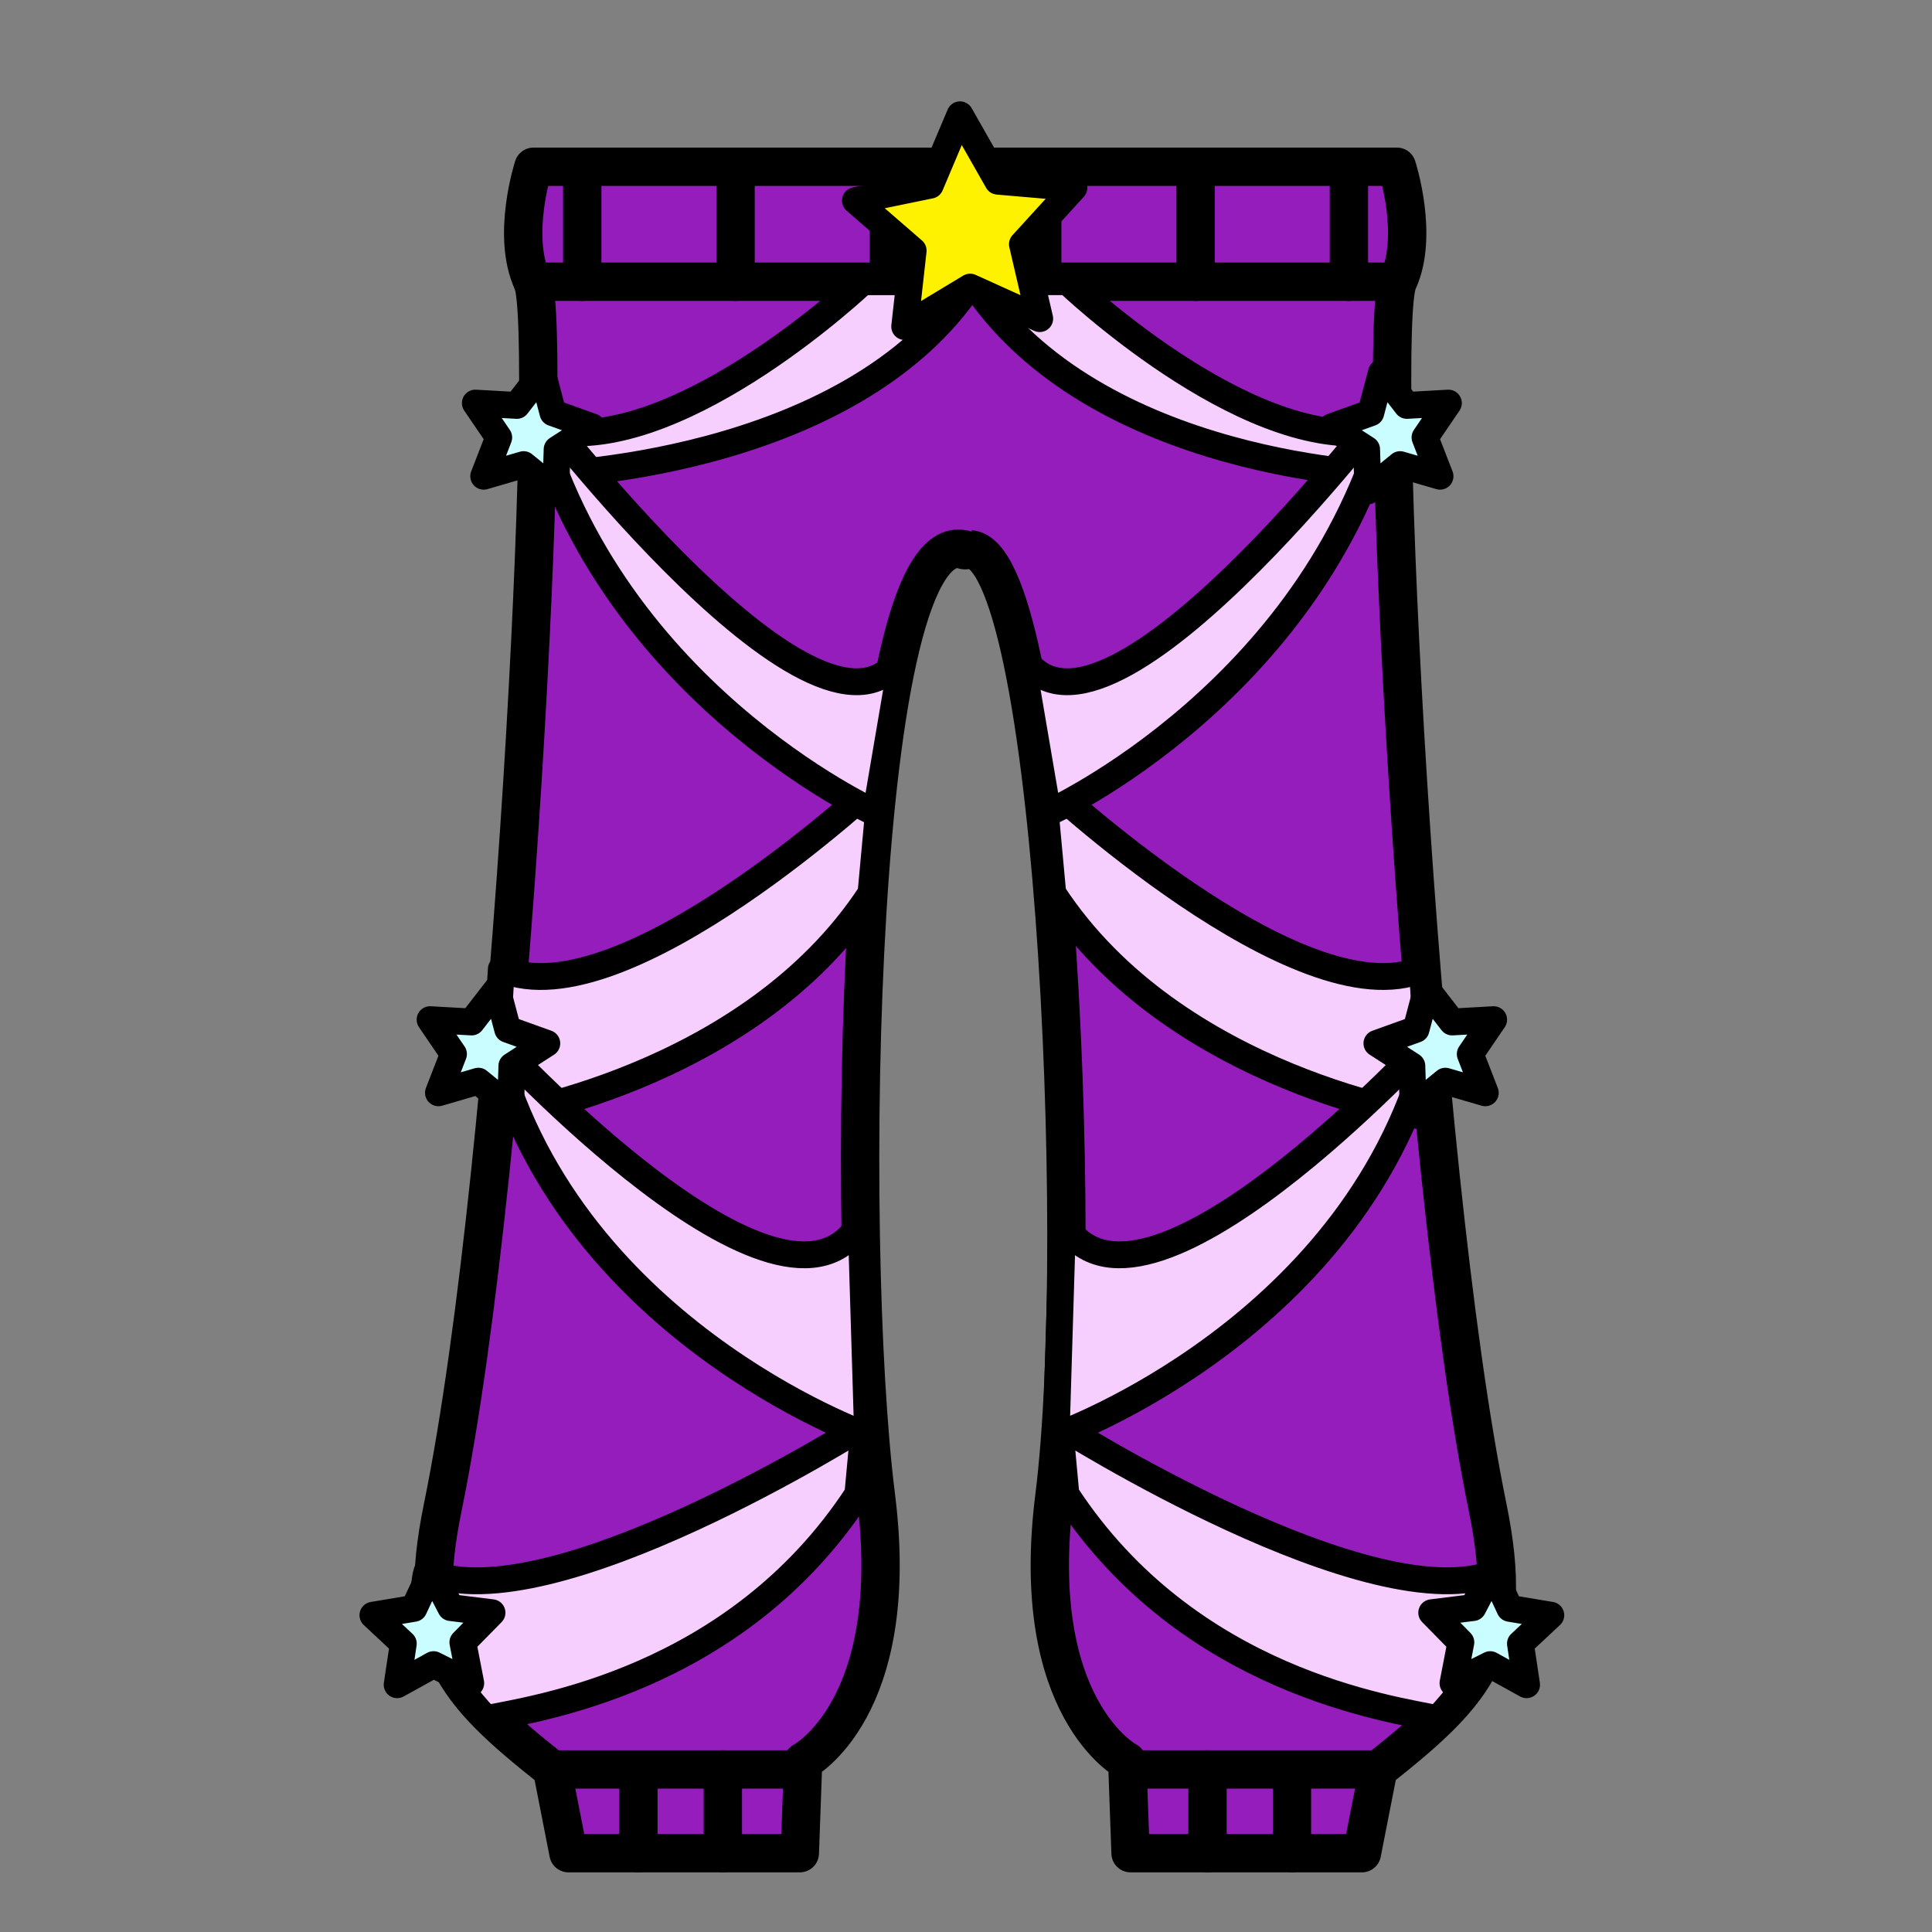 <?xml version="1.0" encoding="utf-8"?>
<!-- Generator: Adobe Illustrator 15.1.0, SVG Export Plug-In . SVG Version: 6.00 Build 0)  -->
<!DOCTYPE svg PUBLIC "-//W3C//DTD SVG 1.1//EN" "http://www.w3.org/Graphics/SVG/1.1/DTD/svg11.dtd">
<svg version="1.1" id="Layer_1" xmlns="http://www.w3.org/2000/svg" xmlns:xlink="http://www.w3.org/1999/xlink" x="0px" y="0px"
	 width="504px" height="504px" viewBox="288 418 504 504" enable-background="new 288 418 504 504" xml:space="preserve">
<rect x="288" y="418" width="504" height="504" fill="#808080" stroke="none"/>
<g>
	<g>
		<g>
			<g>
				
					<path fill="#951DBC" stroke="#000000" stroke-width="10" stroke-linecap="round" stroke-linejoin="round" stroke-miterlimit="10" d="
					M513.064,461.5h139.345c0,0,5.862,17.982,0.259,29.991c-5.603,12.009,4.798,228.911,23.396,319.676
					c7.507,36.631-2.59,47.91-28.5,68.427l-4.285,21.844h-60.354l-0.86-23.938c0,0-26-13.666-19.005-69.134
					c8.469-67.151-0.495-254.369-23.62-246.866"/>
				<g>
					
						<line fill="none" stroke="#000000" stroke-width="10" stroke-linecap="round" stroke-linejoin="round" stroke-miterlimit="10" x1="603.005" y1="879.594" x2="603.005" y2="901.438"/>
					
						<line fill="none" stroke="#000000" stroke-width="10" stroke-linecap="round" stroke-linejoin="round" stroke-miterlimit="10" x1="625.035" y1="881.796" x2="625.035" y2="901.438"/>
					
						<line fill="none" stroke="#000000" stroke-width="10" stroke-linecap="round" stroke-linejoin="round" stroke-miterlimit="10" x1="647.564" y1="879.594" x2="582.914" y2="879.594"/>
				</g>
			</g>
			<g>
				
					<path fill="#951DBC" stroke="#000000" stroke-width="10" stroke-linecap="round" stroke-linejoin="round" stroke-miterlimit="10" d="
					M566.512,461.5H427.167c0,0-5.86,17.982-0.259,29.991c5.604,12.009-4.796,228.911-23.396,319.676
					c-7.507,36.631,2.59,47.91,28.5,68.427l4.285,21.844h60.354l0.86-23.938c0,0,26-13.666,19.005-69.134
					c-8.469-67.151-5.482-256.599,23.62-246.866"/>
				<g>
					
						<line fill="none" stroke="#000000" stroke-width="10" stroke-linecap="round" stroke-linejoin="round" stroke-miterlimit="10" x1="476.571" y1="879.594" x2="476.571" y2="901.438"/>
					
						<line fill="none" stroke="#000000" stroke-width="10" stroke-linecap="round" stroke-linejoin="round" stroke-miterlimit="10" x1="454.541" y1="881.796" x2="454.541" y2="901.438"/>
					
						<line fill="none" stroke="#000000" stroke-width="10" stroke-linecap="round" stroke-linejoin="round" stroke-miterlimit="10" x1="432.012" y1="879.594" x2="496.662" y2="879.594"/>
				</g>
			</g>
		</g>
		<g>
			
				<line fill="none" stroke="#000000" stroke-width="10" stroke-linecap="round" stroke-linejoin="round" stroke-miterlimit="10" x1="426.908" y1="491.491" x2="650.064" y2="491.491"/>
			
				<line fill="none" stroke="#000000" stroke-width="10" stroke-linecap="round" stroke-linejoin="round" stroke-miterlimit="10" x1="519.889" y1="491.491" x2="519.889" y2="461.5"/>
			
				<line fill="none" stroke="#000000" stroke-width="10" stroke-linecap="round" stroke-linejoin="round" stroke-miterlimit="10" x1="479.889" y1="491.491" x2="479.889" y2="461.5"/>
			
				<line fill="none" stroke="#000000" stroke-width="10" stroke-linecap="round" stroke-linejoin="round" stroke-miterlimit="10" x1="439.889" y1="491.491" x2="439.889" y2="461.5"/>
			
				<line fill="none" stroke="#000000" stroke-width="10" stroke-linecap="round" stroke-linejoin="round" stroke-miterlimit="10" x1="559.889" y1="491.491" x2="559.889" y2="461.5"/>
			
				<line fill="none" stroke="#000000" stroke-width="10" stroke-linecap="round" stroke-linejoin="round" stroke-miterlimit="10" x1="599.889" y1="491.491" x2="599.889" y2="461.5"/>
			
				<line fill="none" stroke="#000000" stroke-width="10" stroke-linecap="round" stroke-linejoin="round" stroke-miterlimit="10" x1="639.889" y1="491.491" x2="639.889" y2="461.5"/>
		</g>
	</g>
	
		<path fill="#F7CFFF" stroke="#000000" stroke-width="7" stroke-linecap="round" stroke-linejoin="round" stroke-miterlimit="10" d="
		M541.649,491.491c-32,49.026-113.614,50.517-113.614,50.517l5.448-11.386c33.717,4.378,79.581-39.131,79.581-39.131H541.649z"/>
	
		<path fill="#F7CFFF" stroke="#000000" stroke-width="7" stroke-linecap="round" stroke-linejoin="round" stroke-miterlimit="10" d="
		M566.512,491.491c0,0,45.471,43.509,79.188,39.131l5.448,11.386c0,0-77.499-1.489-109.498-50.517H566.512L566.512,491.491z"/>
	<g>
		
			<path fill="#F7CFFF" stroke="#000000" stroke-width="7" stroke-linecap="round" stroke-linejoin="round" stroke-miterlimit="10" d="
			M564.396,789.804c0,0,82.135,51.986,114.088,38.282c0,0,5.581,16.081-15.46,38.282c-11.85-2.534-64.967-9.552-96.967-58.579
			L564.396,789.804z"/>
		
			<path fill="#F7CFFF" stroke="#000000" stroke-width="7" stroke-linecap="round" stroke-linejoin="round" stroke-miterlimit="10" d="
			M559.889,621.296c0,0,67.223,63.208,99.176,49.504l2.333,38.814c0,0-66.763-9.552-98.763-58.579L559.889,621.296z"/>
		
			<path fill="#F7CFFF" stroke="#000000" stroke-width="7" stroke-linecap="round" stroke-linejoin="round" stroke-miterlimit="10" d="
			M661.397,688.614c0,0-76.405,83.335-96.192,48.008l-1.7,55.96C563.504,792.582,643.019,764.415,661.397,688.614z"/>
		
			<path fill="#F7CFFF" stroke="#000000" stroke-width="7" stroke-linecap="round" stroke-linejoin="round" stroke-miterlimit="10" d="
			M651.174,522c0,0-77.104,101.722-96.893,66.395l7.104,41.688C561.386,630.081,632.794,597.801,651.174,522z"/>
		
			<polygon fill="#CAFDFF" stroke="#000000" stroke-width="7" stroke-linecap="round" stroke-linejoin="round" stroke-miterlimit="10" points="
			663.663,542.237 653.248,539.201 644.841,546.061 644.511,535.215 635.391,529.34 645.601,525.673 648.37,515.184 
			655.012,523.762 665.845,523.153 659.738,532.122 		"/>
		
			<polygon fill="#CAFDFF" stroke="#000000" stroke-width="7" stroke-linecap="round" stroke-linejoin="round" stroke-miterlimit="10" points="
			675.467,703.081 665.052,700.045 656.645,706.904 656.314,696.059 647.194,690.184 657.404,686.517 660.174,676.027 
			666.815,684.605 677.648,683.997 671.542,692.966 		"/>
		
			<polygon fill="#CAFDFF" stroke="#000000" stroke-width="7" stroke-linecap="round" stroke-linejoin="round" stroke-miterlimit="10" points="
			686.242,857.497 676.748,852.248 667.039,857.095 669.099,846.441 661.491,838.707 672.258,837.371 677.263,827.746 
			681.858,837.573 692.561,839.358 684.634,846.768 		"/>
	</g>
	<g>
		
			<path fill="#F7CFFF" stroke="#000000" stroke-width="7" stroke-linecap="round" stroke-linejoin="round" stroke-miterlimit="10" d="
			M511.787,807.789c-32,49.027-85.116,56.045-96.967,58.579c-21.041-22.201-15.46-38.282-15.46-38.282
			c31.953,13.704,114.088-38.282,114.088-38.282L511.787,807.789z"/>
		
			<path fill="#F7CFFF" stroke="#000000" stroke-width="7" stroke-linecap="round" stroke-linejoin="round" stroke-miterlimit="10" d="
			M515.21,651.035c-32,49.026-98.764,58.579-98.764,58.579l2.333-38.814c31.953,13.704,99.176-49.504,99.176-49.504L515.21,651.035z
			"/>
		
			<path fill="#F7CFFF" stroke="#000000" stroke-width="7" stroke-linecap="round" stroke-linejoin="round" stroke-miterlimit="10" d="
			M514.34,792.582l-1.701-55.96c-19.787,35.327-96.192-48.008-96.192-48.008C434.825,764.415,514.34,792.582,514.34,792.582z"/>
		
			<path fill="#F7CFFF" stroke="#000000" stroke-width="7" stroke-linecap="round" stroke-linejoin="round" stroke-miterlimit="10" d="
			M516.458,630.081l7.104-41.688C503.774,623.722,426.67,522,426.67,522C445.049,597.801,516.458,630.081,516.458,630.081z"/>
		
			<polygon fill="#CAFDFF" stroke="#000000" stroke-width="7" stroke-linecap="round" stroke-linejoin="round" stroke-miterlimit="10" points="
			418.105,532.122 412,523.153 422.832,523.762 429.474,515.184 432.243,525.673 442.453,529.34 433.333,535.215 433.003,546.061 
			424.596,539.201 414.181,542.237 		"/>
		
			<polygon fill="#CAFDFF" stroke="#000000" stroke-width="7" stroke-linecap="round" stroke-linejoin="round" stroke-miterlimit="10" points="
			406.301,692.966 400.195,683.997 411.028,684.605 417.669,676.027 420.439,686.517 430.649,690.184 421.529,696.059 
			421.199,706.904 412.792,700.045 402.377,703.081 		"/>
		
			<polygon fill="#CAFDFF" stroke="#000000" stroke-width="7" stroke-linecap="round" stroke-linejoin="round" stroke-miterlimit="10" points="
			393.21,846.768 385.283,839.358 395.985,837.573 400.582,827.746 405.585,837.371 416.353,838.707 408.746,846.441 
			410.805,857.095 401.096,852.248 391.602,857.497 		"/>
	</g>
	
		<polygon fill="#FFF200" stroke="#000000" stroke-width="7" stroke-linecap="round" stroke-linejoin="round" stroke-miterlimit="10" points="
		559.23,501.118 541.073,492.896 524.006,503.188 526.216,483.38 511.15,470.327 530.675,466.308 538.433,447.946 548.288,465.273 
		568.147,466.979 554.714,481.705 	"/>
</g>
</svg>
